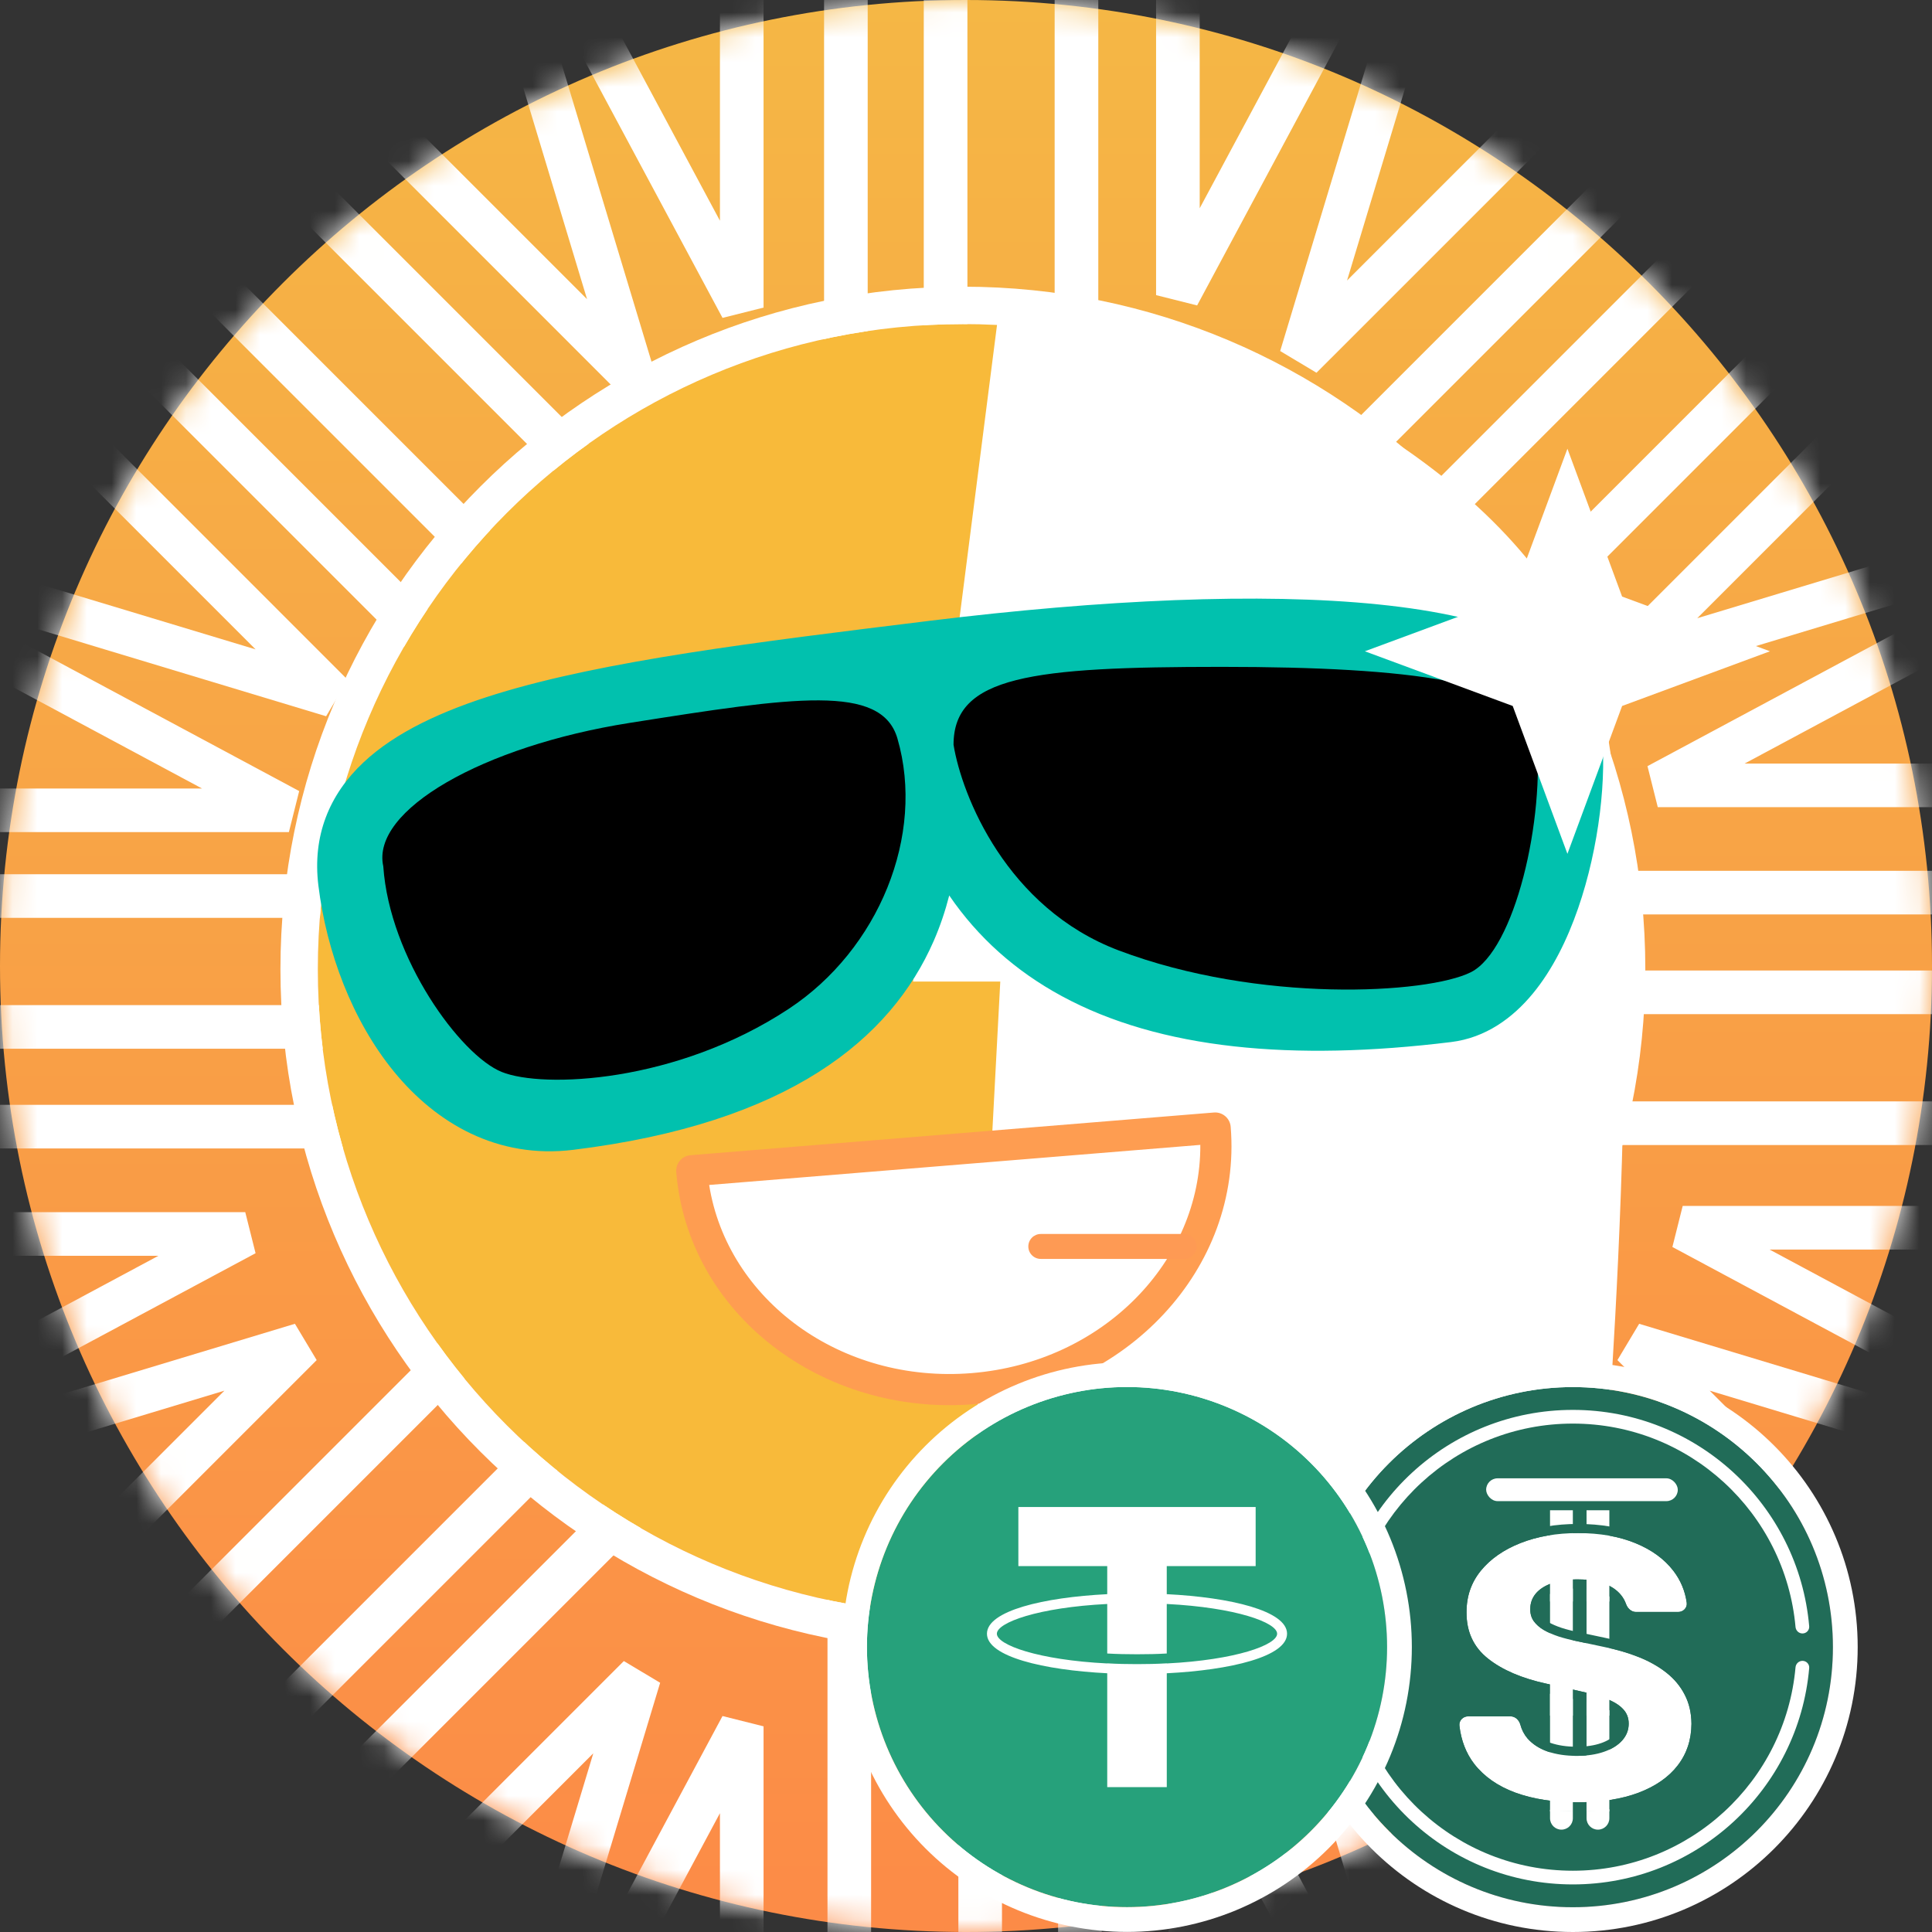 <svg width="78" height="78" viewBox="0 0 78 78" fill="none" xmlns="http://www.w3.org/2000/svg">
<rect x="0" y="0" width="78" height="78" fill="#333333" stroke="none"/>
<path d="M78 39C78 60.539 60.539 78 39 78C17.461 78 0 60.539 0 39C0 17.461 17.461 0 39 0C60.539 0 78 17.461 78 39Z" fill="url(#paint0_linear_902_2)"/>
<mask id="mask0_902_2" style="mask-type:alpha" maskUnits="userSpaceOnUse" x="0" y="0" width="78" height="78">
<path d="M78 39C78 60.539 60.539 78 39 78C17.461 78 0 60.539 0 39C0 17.461 17.461 0 39 0C60.539 0 78 17.461 78 39Z" fill="white"/>
</mask>
<g mask="url(#mask0_902_2)">
<path fill-rule="evenodd" clip-rule="evenodd" d="M37.295 17.864V-9.31H39.057V17.864H37.295Z" fill="white"/>
<path fill-rule="evenodd" clip-rule="evenodd" d="M33.27 17.864V-9.31H35.031V17.864H33.27Z" fill="white"/>
<path fill-rule="evenodd" clip-rule="evenodd" d="M42.579 17.864V-9.31H44.341V17.864H42.579Z" fill="white"/>
<path fill-rule="evenodd" clip-rule="evenodd" d="M30.827 -6.29V12.418L29.17 12.834L20.359 -3.6L21.912 -4.432L29.066 8.911V-6.29H30.827Z" fill="white"/>
<path fill-rule="evenodd" clip-rule="evenodd" d="M46.674 -6.794V11.915L48.331 12.331L57.142 -4.103L55.59 -4.936L48.435 8.408V-6.794H46.674Z" fill="white"/>
<path fill-rule="evenodd" clip-rule="evenodd" d="M40.453 63.658V90.832H38.692V63.658H40.453Z" fill="white"/>
<path fill-rule="evenodd" clip-rule="evenodd" d="M44.479 63.658V90.832H42.718V63.658H44.479Z" fill="white"/>
<path fill-rule="evenodd" clip-rule="evenodd" d="M35.169 63.658V90.832H33.408V63.658H35.169Z" fill="white"/>
<path fill-rule="evenodd" clip-rule="evenodd" d="M47.177 88.153V69.445L48.834 69.029L57.645 85.463L56.093 86.295L48.939 72.951V88.153H47.177Z" fill="white"/>
<path fill-rule="evenodd" clip-rule="evenodd" d="M30.827 88.405V69.697L29.17 69.281L20.359 85.715L21.912 86.547L29.066 73.203V88.405H30.827Z" fill="white"/>
<path fill-rule="evenodd" clip-rule="evenodd" d="M15.977 42.34H-11.197V40.579H15.977V42.34Z" fill="white"/>
<path fill-rule="evenodd" clip-rule="evenodd" d="M15.977 46.366H-11.197V44.605H15.977V46.366Z" fill="white"/>
<path fill-rule="evenodd" clip-rule="evenodd" d="M15.977 37.056H-11.197V35.295H15.977V37.056Z" fill="white"/>
<path fill-rule="evenodd" clip-rule="evenodd" d="M-8.806 48.939H9.902L10.318 50.596L-6.116 59.406L-6.948 57.854L6.395 50.7H-8.806V48.939Z" fill="white"/>
<path fill-rule="evenodd" clip-rule="evenodd" d="M-7.045 33.595H11.663L12.079 31.938L-4.355 23.127L-5.187 24.679L8.157 31.834H-7.045V33.595Z" fill="white"/>
<path fill-rule="evenodd" clip-rule="evenodd" d="M61.771 39.182L88.945 39.182V40.944L61.771 40.944V39.182Z" fill="white"/>
<path fill-rule="evenodd" clip-rule="evenodd" d="M61.771 35.157L88.945 35.157V36.918L61.771 36.918V35.157Z" fill="white"/>
<path fill-rule="evenodd" clip-rule="evenodd" d="M61.771 44.466L88.945 44.466V46.228L61.771 46.228V44.466Z" fill="white"/>
<path fill-rule="evenodd" clip-rule="evenodd" d="M85.637 32.588H66.929L66.513 30.931L82.947 22.121L83.779 23.673L70.435 30.827L85.637 30.827V32.588Z" fill="white"/>
<path fill-rule="evenodd" clip-rule="evenodd" d="M86.643 48.687H67.935L67.519 50.344L83.953 59.155L84.785 57.602L71.442 50.448H86.643V48.687Z" fill="white"/>
<path fill-rule="evenodd" clip-rule="evenodd" d="M23.8 58.068L4.585 77.283L3.34 76.038L22.555 56.823L23.8 58.068Z" fill="white"/>
<path fill-rule="evenodd" clip-rule="evenodd" d="M26.647 60.915L7.432 80.13L6.186 78.884L25.401 59.669L26.647 60.915Z" fill="white"/>
<path fill-rule="evenodd" clip-rule="evenodd" d="M20.064 54.332L0.849 73.547L-0.397 72.301L18.818 53.086L20.064 54.332Z" fill="white"/>
<path fill-rule="evenodd" clip-rule="evenodd" d="M11.958 80.29L25.186 67.061L26.652 67.938L21.262 85.789L19.576 85.28L23.953 70.786L13.203 81.535L11.958 80.29Z" fill="white"/>
<path fill-rule="evenodd" clip-rule="evenodd" d="M-0.444 68.14L12.785 54.911L11.907 53.445L-5.943 58.836L-5.434 60.522L9.06 56.145L-1.689 66.894L-0.444 68.14Z" fill="white"/>
<path fill-rule="evenodd" clip-rule="evenodd" d="M53.949 23.454L73.164 4.239L74.409 5.485L55.194 24.7L53.949 23.454Z" fill="white"/>
<path fill-rule="evenodd" clip-rule="evenodd" d="M51.102 20.608L70.317 1.393L71.562 2.638L52.347 21.853L51.102 20.608Z" fill="white"/>
<path fill-rule="evenodd" clip-rule="evenodd" d="M57.685 27.191L76.9 7.976L78.145 9.221L58.93 28.436L57.685 27.191Z" fill="white"/>
<path fill-rule="evenodd" clip-rule="evenodd" d="M66.379 1.821L53.15 15.049L51.684 14.172L57.075 -3.679L58.761 -3.17L54.384 11.325L65.133 0.575L66.379 1.821Z" fill="white"/>
<path fill-rule="evenodd" clip-rule="evenodd" d="M78.026 12.964L64.797 26.193L65.674 27.659L83.525 22.268L83.016 20.582L68.522 24.959L79.271 14.21L78.026 12.964Z" fill="white"/>
<path fill-rule="evenodd" clip-rule="evenodd" d="M56.181 55.835L75.397 75.05L74.151 76.296L54.936 57.081L56.181 55.835Z" fill="white"/>
<path fill-rule="evenodd" clip-rule="evenodd" d="M59.028 52.989L78.243 72.204L76.998 73.449L57.783 54.234L59.028 52.989Z" fill="white"/>
<path fill-rule="evenodd" clip-rule="evenodd" d="M52.445 59.572L71.66 78.787L70.415 80.032L51.2 60.817L52.445 59.572Z" fill="white"/>
<path fill-rule="evenodd" clip-rule="evenodd" d="M78.528 68.14L65.3 54.911L66.177 53.445L84.028 58.836L83.519 60.522L69.025 56.145L79.774 66.894L78.528 68.14Z" fill="white"/>
<path fill-rule="evenodd" clip-rule="evenodd" d="M66.63 80.038L53.402 66.809L51.936 67.687L57.326 85.538L59.012 85.028L54.636 70.534L65.385 81.284L66.63 80.038Z" fill="white"/>
<path fill-rule="evenodd" clip-rule="evenodd" d="M21.568 25.687L2.353 6.472L3.598 5.227L22.813 24.442L21.568 25.687Z" fill="white"/>
<path fill-rule="evenodd" clip-rule="evenodd" d="M18.721 28.534L-0.494 9.319L0.752 8.073L19.967 27.288L18.721 28.534Z" fill="white"/>
<path fill-rule="evenodd" clip-rule="evenodd" d="M25.304 21.951L6.089 2.736L7.334 1.49L26.549 20.705L25.304 21.951Z" fill="white"/>
<path fill-rule="evenodd" clip-rule="evenodd" d="M0.815 14.222L14.043 27.451L13.166 28.917L-4.685 23.526L-4.176 21.84L10.319 26.217L-0.431 15.468L0.815 14.222Z" fill="white"/>
<path fill-rule="evenodd" clip-rule="evenodd" d="M11.707 2.575L24.935 15.804L26.401 14.927L21.011 -2.924L19.325 -2.415L23.701 12.079L12.952 1.33L11.707 2.575Z" fill="white"/>
</g>
<path d="M64.916 39.126C64.916 53.508 53.257 65.168 38.874 65.168C24.492 65.168 12.832 53.508 12.832 39.126C12.832 24.743 24.492 13.084 38.874 13.084C53.257 13.084 64.916 24.743 64.916 39.126Z" fill="#F8BA3A"/>
<path fill-rule="evenodd" clip-rule="evenodd" d="M66.426 39.126C66.426 54.342 54.09 66.677 38.874 66.677C23.658 66.677 11.322 54.342 11.322 39.126C11.322 23.91 23.658 11.574 38.874 11.574C54.09 11.574 66.426 23.91 66.426 39.126ZM38.874 65.168C53.257 65.168 64.916 53.508 64.916 39.126C64.916 24.743 53.257 13.084 38.874 13.084C24.492 13.084 12.832 24.743 12.832 39.126C12.832 53.508 24.492 65.168 38.874 65.168Z" fill="white"/>
<mask id="mask1_902_2" style="mask-type:alpha" maskUnits="userSpaceOnUse" x="13" y="13" width="53" height="53">
<path d="M65.168 39.126C65.168 53.508 53.508 65.168 39.126 65.168C24.743 65.168 13.084 53.508 13.084 39.126C13.084 24.743 24.743 13.084 39.126 13.084C53.508 13.084 65.168 24.743 65.168 39.126Z" fill="white"/>
</mask>
<g mask="url(#mask1_902_2)">
</g>
<mask id="mask2_902_2" style="mask-type:alpha" maskUnits="userSpaceOnUse" x="11" y="11" width="56" height="56">
<path fill-rule="evenodd" clip-rule="evenodd" d="M66.677 39.126C66.677 54.342 54.342 66.677 39.126 66.677C23.91 66.677 11.574 54.342 11.574 39.126C11.574 23.91 23.91 11.574 39.126 11.574C54.342 11.574 66.677 23.91 66.677 39.126ZM39.126 65.168C53.508 65.168 65.168 53.508 65.168 39.126C65.168 24.743 53.508 13.084 39.126 13.084C24.743 13.084 13.084 24.743 13.084 39.126C13.084 53.508 24.743 65.168 39.126 65.168Z" fill="white"/>
</mask>
<g mask="url(#mask2_902_2)">
</g>
<path fill-rule="evenodd" clip-rule="evenodd" d="M40.384 12.09L36.861 39.629H40.384L39 65.738L64.672 61.142C64.672 61.142 66.712 37.493 64.672 28.47C62.633 19.447 50.7 14.82 50.7 14.82L40.384 12.09Z" fill="white"/>
<path d="M14.228 35.582C14.834 40.518 18.045 45.654 22.98 45.048C39.727 42.991 37.374 32.229 37.149 28.743C38.361 38.615 45.858 42.239 58.419 40.696C62.158 40.237 63.689 32.931 63.275 29.56C62.758 25.346 51.602 24.73 37.695 26.438C23.788 28.145 13.47 29.412 14.228 35.582Z" fill="#01C1AE"/>
<path fill-rule="evenodd" clip-rule="evenodd" d="M16.567 32.799C15.79 33.529 15.469 34.336 15.602 35.414C15.879 37.673 16.752 39.931 18.051 41.516C19.329 43.076 20.932 43.905 22.811 43.674C30.868 42.685 33.94 39.676 35.161 36.878C36.266 34.348 36.026 31.736 35.85 29.812C35.817 29.461 35.787 29.133 35.768 28.833C35.749 28.548 35.819 28.277 35.953 28.047C29.783 28.811 24.572 29.518 20.87 30.659C18.829 31.288 17.416 32.001 16.567 32.799ZM38.14 27.778C38.344 27.987 38.484 28.263 38.522 28.575C39.084 33.147 41.051 36.085 44.187 37.783C47.416 39.532 52.092 40.079 58.251 39.323C58.726 39.264 59.229 38.982 59.747 38.355C60.269 37.723 60.73 36.827 61.097 35.767C61.837 33.63 62.079 31.174 61.902 29.729C61.857 29.361 61.573 28.841 60.431 28.308C59.3 27.78 57.6 27.383 55.366 27.155C50.982 26.709 44.937 26.956 38.14 27.778ZM37.395 25.081L37.526 25.064C44.524 24.205 50.906 23.919 55.647 24.402C58.005 24.642 60.06 25.081 61.601 25.8C63.131 26.514 64.436 27.652 64.649 29.391C64.886 31.317 64.569 34.2 63.712 36.673C63.281 37.919 62.684 39.146 61.88 40.118C61.073 41.096 59.982 41.899 58.588 42.07C52.186 42.856 46.833 42.363 42.87 40.217C40.995 39.202 39.478 37.843 38.323 36.152C38.167 36.762 37.963 37.377 37.698 37.985C35.965 41.954 31.839 45.354 23.148 46.421C20.093 46.797 17.623 45.361 15.91 43.27C14.219 41.206 13.183 38.427 12.854 35.751C12.608 33.744 13.292 32.078 14.672 30.782C15.979 29.553 17.872 28.687 20.055 28.014C24.396 26.677 30.547 25.921 37.395 25.081Z" fill="#01C1AE"/>
<path d="M39.282 56.063C45.117 55.587 49.494 50.877 49.059 45.542L27.929 47.266C28.364 52.601 33.447 56.539 39.282 56.063Z" fill="white"/>
<path fill-rule="evenodd" clip-rule="evenodd" d="M27.302 47.317C27.274 46.971 27.532 46.667 27.878 46.639L49.008 44.915C49.354 44.887 49.658 45.145 49.686 45.491C50.154 51.224 45.461 56.19 39.333 56.69C33.206 57.19 27.77 53.05 27.302 47.317ZM28.631 47.84C29.364 52.463 33.925 55.869 39.231 55.436C44.537 55.004 48.486 50.903 48.46 46.222L28.631 47.84Z" fill="#FE9D51"/>
<path fill-rule="evenodd" clip-rule="evenodd" d="M41.516 50.323C41.516 50.045 41.741 49.819 42.019 49.819H47.806C48.084 49.819 48.31 50.045 48.31 50.323C48.31 50.6 48.084 50.826 47.806 50.826H42.019C41.741 50.826 41.516 50.6 41.516 50.323Z" fill="#FE9A54"/>
<path d="M45.165 38.371C40.636 36.66 38.832 32.123 38.497 30.068C38.497 27.3 41.642 26.923 49.316 26.923C56.99 26.923 61.645 27.552 62.023 29.564C62.4 33.087 61.142 38.371 59.381 39.252C57.619 40.132 50.826 40.51 45.165 38.371Z" fill="black"/>
<path d="M31.843 40.73C35.477 38.335 37.365 33.716 36.232 29.816C35.587 27.595 32.047 28.14 25.413 29.187C19.5 30.121 14.971 32.71 15.474 34.974C15.726 38.685 18.588 42.603 20.255 43.277C21.922 43.952 27.3 43.725 31.843 40.73Z" fill="black"/>
<path d="M63.281 18.116L65.489 24.085L71.458 26.294L65.489 28.502L63.281 34.471L61.072 28.502L55.103 26.294L61.072 24.085L63.281 18.116Z" fill="white"/>
<path d="M74 66.5C74 72.299 69.299 77 63.5 77C57.701 77 53 72.299 53 66.5C53 60.701 57.701 56 63.5 56C69.299 56 74 60.701 74 66.5Z" fill="#216C58"/>
<path fill-rule="evenodd" clip-rule="evenodd" d="M75 66.5C75 72.851 69.851 78 63.5 78C57.149 78 52 72.851 52 66.5C52 60.149 57.149 55 63.5 55C69.851 55 75 60.149 75 66.5ZM63.5 77C69.299 77 74 72.299 74 66.5C74 60.701 69.299 56 63.5 56C57.701 56 53 60.701 53 66.5C53 72.299 57.701 77 63.5 77Z" fill="white"/>
<rect x="62.21" y="71.105" width="1.105" height="1.105" fill="#216C58"/>
<rect x="64.052" y="71.105" width="1.105" height="1.105" fill="#216C58"/>
<rect x="60" y="59.684" width="7.737" height="0.921" rx="0.461" fill="white"/>
<path d="M63.5 60.974L63.5 73.408C63.5 73.662 63.294 73.868 63.039 73.868V73.868C62.785 73.868 62.579 73.662 62.579 73.408L62.579 60.974L63.5 60.974Z" fill="white"/>
<path d="M64.974 60.974L64.974 73.408C64.974 73.662 64.767 73.868 64.513 73.868V73.868C64.259 73.868 64.053 73.662 64.053 73.408L64.053 60.974L64.974 60.974Z" fill="white"/>
<path d="M66.05 65.08C65.862 65.08 65.711 64.936 65.648 64.76C65.553 64.494 65.378 64.277 65.123 64.11C64.771 63.879 64.293 63.764 63.69 63.764C63.281 63.764 62.934 63.815 62.652 63.919C62.37 64.019 62.154 64.158 62.003 64.337C61.856 64.516 61.782 64.719 61.782 64.946C61.775 65.135 61.819 65.301 61.916 65.442C62.016 65.583 62.154 65.705 62.328 65.808C62.502 65.908 62.703 65.996 62.931 66.072C63.159 66.144 63.402 66.206 63.661 66.258L64.728 66.485C65.246 66.588 65.722 66.726 66.155 66.898C66.588 67.07 66.963 67.282 67.28 67.533C67.597 67.784 67.843 68.08 68.017 68.421C68.194 68.762 68.285 69.152 68.289 69.593C68.285 70.24 68.1 70.801 67.732 71.276C67.369 71.748 66.843 72.114 66.155 72.376C65.471 72.634 64.645 72.763 63.679 72.763C62.72 72.763 61.885 72.632 61.173 72.371C60.466 72.109 59.913 71.722 59.515 71.209C59.188 70.78 58.989 70.268 58.92 69.671C58.897 69.465 59.065 69.293 59.272 69.293H60.983C61.175 69.293 61.33 69.444 61.381 69.63C61.437 69.84 61.533 70.024 61.666 70.182C61.871 70.416 62.144 70.593 62.484 70.713C62.828 70.83 63.217 70.889 63.65 70.889C64.075 70.889 64.444 70.834 64.757 70.724C65.074 70.614 65.32 70.46 65.494 70.264C65.668 70.068 65.755 69.843 65.755 69.588C65.755 69.35 65.676 69.151 65.517 68.989C65.362 68.827 65.134 68.689 64.833 68.576C64.535 68.462 64.17 68.359 63.737 68.266L62.444 67.977C61.442 67.76 60.651 67.421 60.072 66.96C59.492 66.499 59.204 65.877 59.208 65.096C59.204 64.456 59.395 63.896 59.782 63.418C60.172 62.939 60.708 62.566 61.388 62.297C62.069 62.029 62.842 61.895 63.708 61.895C64.589 61.895 65.359 62.029 66.016 62.297C66.677 62.566 67.191 62.939 67.558 63.418C67.851 63.799 68.031 64.229 68.098 64.706C68.126 64.911 67.958 65.08 67.751 65.08H66.05Z" fill="white"/>
<path fill-rule="evenodd" clip-rule="evenodd" d="M62.777 64.265L62.775 64.266C62.539 64.35 62.385 64.457 62.286 64.573C62.193 64.686 62.151 64.807 62.151 64.946V64.954L62.151 64.961C62.146 65.079 62.172 65.163 62.218 65.231C62.284 65.322 62.379 65.41 62.514 65.49C62.661 65.575 62.838 65.652 63.045 65.721C63.258 65.789 63.487 65.847 63.734 65.896L63.736 65.897L64.803 66.124C65.339 66.231 65.836 66.374 66.291 66.555C66.753 66.739 67.16 66.968 67.509 67.244C67.865 67.526 68.145 67.862 68.344 68.252C68.552 68.651 68.653 69.1 68.658 69.59L68.658 69.593L68.658 69.595C68.653 70.316 68.445 70.957 68.024 71.501C67.61 72.038 67.023 72.44 66.286 72.72L66.285 72.721C65.548 72.999 64.676 73.132 63.679 73.132C62.688 73.132 61.808 72.996 61.047 72.716L61.046 72.716C60.285 72.435 59.671 72.01 59.224 71.435L59.223 71.434L59.222 71.433C58.85 70.945 58.63 70.368 58.555 69.713C58.503 69.266 58.869 68.925 59.273 68.925H60.983C61.383 68.925 61.654 69.23 61.736 69.534C61.78 69.693 61.85 69.827 61.946 69.941C62.102 70.119 62.317 70.263 62.605 70.365C62.904 70.467 63.251 70.52 63.65 70.52C64.045 70.52 64.371 70.469 64.635 70.376L64.636 70.376L64.637 70.376C64.91 70.281 65.097 70.157 65.219 70.02C65.335 69.889 65.387 69.75 65.387 69.588C65.387 69.442 65.342 69.336 65.254 69.247L65.253 69.245L65.251 69.243C65.147 69.135 64.974 69.023 64.703 68.921L64.702 68.92L64.702 68.92C64.427 68.815 64.081 68.717 63.66 68.626L63.658 68.626L62.366 68.337C62.365 68.337 62.365 68.337 62.364 68.337C61.328 68.112 60.48 67.755 59.843 67.248C59.169 66.713 58.836 65.982 58.839 65.096C58.835 64.375 59.053 63.733 59.495 63.186L59.496 63.186L59.496 63.185C59.934 62.649 60.525 62.242 61.253 61.955C61.984 61.666 62.804 61.526 63.708 61.526C64.626 61.526 65.444 61.666 66.155 61.956C66.865 62.245 67.437 62.654 67.851 63.194C68.183 63.626 68.387 64.115 68.463 64.655C68.527 65.112 68.149 65.449 67.752 65.449H66.05C65.659 65.449 65.398 65.156 65.301 64.883C65.236 64.7 65.115 64.545 64.921 64.418C64.65 64.24 64.252 64.132 63.691 64.132C63.309 64.132 63.009 64.181 62.779 64.265L62.777 64.265ZM66.016 62.297C65.359 62.029 64.589 61.895 63.708 61.895C62.842 61.895 62.069 62.029 61.388 62.297C60.708 62.566 60.172 62.939 59.782 63.418C59.395 63.896 59.204 64.456 59.208 65.096C59.204 65.877 59.492 66.499 60.072 66.96C60.652 67.421 61.442 67.76 62.444 67.977L63.737 68.266C64.17 68.359 64.535 68.462 64.833 68.576C65.135 68.689 65.363 68.827 65.517 68.989C65.676 69.151 65.755 69.35 65.755 69.588C65.755 69.843 65.668 70.068 65.494 70.264C65.32 70.46 65.075 70.614 64.758 70.724C64.445 70.834 64.075 70.889 63.65 70.889C63.217 70.889 62.828 70.83 62.484 70.713C62.144 70.593 61.871 70.416 61.667 70.182C61.533 70.023 61.438 69.84 61.381 69.63C61.331 69.444 61.176 69.293 60.983 69.293H59.273C59.065 69.293 58.897 69.465 58.921 69.671C58.99 70.268 59.188 70.78 59.515 71.209C59.913 71.722 60.466 72.109 61.174 72.371C61.885 72.632 62.72 72.763 63.679 72.763C64.645 72.763 65.471 72.634 66.155 72.376C66.843 72.114 67.369 71.748 67.733 71.276C68.1 70.801 68.285 70.24 68.289 69.593C68.285 69.152 68.195 68.762 68.017 68.421C67.843 68.08 67.597 67.784 67.28 67.533C66.963 67.282 66.588 67.07 66.155 66.898C65.722 66.726 65.247 66.588 64.729 66.485L63.662 66.258C63.403 66.206 63.159 66.144 62.931 66.072C62.703 65.996 62.502 65.908 62.328 65.808C62.154 65.705 62.017 65.583 61.916 65.442C61.819 65.301 61.775 65.135 61.783 64.946C61.783 64.719 61.856 64.516 62.003 64.337C62.154 64.158 62.37 64.019 62.653 63.919C62.935 63.815 63.281 63.764 63.691 63.764C64.294 63.764 64.771 63.879 65.123 64.11C65.379 64.277 65.554 64.494 65.648 64.76C65.711 64.936 65.862 65.08 66.05 65.08H67.752C67.958 65.08 68.126 64.911 68.098 64.706C68.031 64.229 67.851 63.799 67.559 63.418C67.191 62.939 66.677 62.566 66.016 62.297Z" fill="#216C58"/>
<rect x="62.579" y="63.368" width="0.921" height="1.289" fill="white"/>
<rect x="62.579" y="67.974" width="0.921" height="1.289" fill="white"/>
<rect x="62.579" y="71.842" width="0.921" height="1.289" fill="white"/>
<rect x="64.052" y="63.368" width="0.921" height="1.289" fill="white"/>
<rect x="64.052" y="67.974" width="0.921" height="1.289" fill="white"/>
<rect x="64.052" y="71.842" width="0.921" height="1.289" fill="white"/>
<path fill-rule="evenodd" clip-rule="evenodd" d="M72.771 67.053C72.624 67.053 72.504 67.167 72.49 67.313C72.079 71.917 68.211 75.526 63.5 75.526C58.789 75.526 54.921 71.917 54.51 67.313C54.497 67.167 54.376 67.053 54.23 67.053V67.053C54.071 67.053 53.944 67.187 53.958 67.345C54.386 72.24 58.495 76.079 63.5 76.079C68.506 76.079 72.614 72.24 73.042 67.345C73.056 67.187 72.93 67.053 72.771 67.053V67.053ZM54.23 65.947C54.376 65.947 54.497 65.833 54.51 65.687C54.921 61.083 58.789 57.474 63.5 57.474C68.211 57.474 72.079 61.083 72.49 65.687C72.504 65.833 72.624 65.947 72.771 65.947V65.947C72.93 65.947 73.056 65.813 73.042 65.655C72.614 60.76 68.506 56.921 63.5 56.921C58.495 56.921 54.386 60.76 53.958 65.655C53.944 65.813 54.071 65.947 54.23 65.947V65.947Z" fill="white"/>
<path d="M35 66.497C35 67.876 35.272 69.242 35.799 70.515C36.327 71.789 37.1 72.947 38.075 73.922C39.05 74.897 40.208 75.67 41.482 76.198C42.756 76.726 44.121 76.997 45.5 76.997C46.879 76.997 48.244 76.726 49.518 76.198C50.792 75.67 51.95 74.897 52.925 73.922C53.9 72.947 54.673 71.789 55.201 70.515C55.728 69.242 56 67.876 56 66.497C56 65.118 55.728 63.753 55.201 62.479C54.673 61.205 53.9 60.048 52.925 59.073C51.95 58.098 50.792 57.324 49.518 56.797C48.244 56.269 46.879 55.997 45.5 55.997C44.121 55.997 42.756 56.269 41.482 56.797C40.208 57.324 39.05 58.098 38.075 59.073C37.1 60.048 36.327 61.205 35.799 62.479C35.272 63.753 35 65.118 35 66.497V66.497Z" fill="#26A17B"/>
<path fill-rule="evenodd" clip-rule="evenodd" d="M34.875 70.898C34.297 69.503 34 68.007 34 66.497C34 64.987 34.297 63.492 34.875 62.096C35.453 60.701 36.3 59.433 37.368 58.365C38.436 57.298 39.704 56.451 41.099 55.873C42.494 55.295 43.99 54.997 45.5 54.997C47.01 54.997 48.506 55.295 49.901 55.873C51.296 56.451 52.564 57.298 53.632 58.365C54.7 59.433 55.547 60.701 56.125 62.096C56.703 63.492 57 64.987 57 66.497C57 68.007 56.703 69.503 56.125 70.898C55.547 72.293 54.7 73.561 53.632 74.629C52.564 75.697 51.296 76.544 49.901 77.122C48.506 77.7 47.01 77.997 45.5 77.997C43.99 77.997 42.494 77.7 41.099 77.122C39.704 76.544 38.436 75.697 37.368 74.629C36.3 73.561 35.453 72.293 34.875 70.898ZM35.799 70.515C35.272 69.242 35 67.876 35 66.497C35 65.118 35.272 63.753 35.799 62.479C36.327 61.205 37.1 60.048 38.075 59.073C39.05 58.098 40.208 57.324 41.482 56.797C42.756 56.269 44.121 55.997 45.5 55.997C46.879 55.997 48.244 56.269 49.518 56.797C50.792 57.324 51.95 58.098 52.925 59.073C53.9 60.048 54.673 61.205 55.201 62.479C55.728 63.753 56 65.118 56 66.497C56 67.876 55.728 69.242 55.201 70.515C54.673 71.789 53.9 72.947 52.925 73.922C51.95 74.897 50.792 75.67 49.518 76.198C48.244 76.726 46.879 76.997 45.5 76.997C44.121 76.997 42.756 76.726 41.482 76.198C40.208 75.67 39.05 74.897 38.075 73.922C37.1 72.947 36.327 71.789 35.799 70.515Z" fill="white"/>
<path d="M51.962 65.958C51.962 65.032 49.674 64.489 47.105 64.361V63.227H50.694V60.843H41.114V63.227H44.702V64.361C42.134 64.489 39.846 65.032 39.846 65.958C39.846 66.883 42.134 67.425 44.702 67.554V72.151H47.106V67.554C49.674 67.426 51.962 66.883 51.962 65.958V65.958ZM47.105 67.158V67.153C46.713 67.177 46.304 67.185 45.904 67.185C45.503 67.185 45.095 67.177 44.702 67.153V67.158C41.914 67.018 40.246 66.41 40.246 65.958C40.246 65.506 41.914 64.897 44.702 64.757V66.756C45.087 66.779 45.487 66.787 45.904 66.787C46.328 66.787 46.729 66.779 47.105 66.756V64.757C49.893 64.897 51.561 65.506 51.561 65.958C51.561 66.41 49.893 67.018 47.105 67.158Z" fill="white"/>
<defs>
<linearGradient id="paint0_linear_902_2" x1="39" y1="0" x2="39" y2="78" gradientUnits="userSpaceOnUse">
<stop stop-color="#F5B745"/>
<stop offset="1" stop-color="#FC8B47"/>
</linearGradient>
</defs>
</svg>
